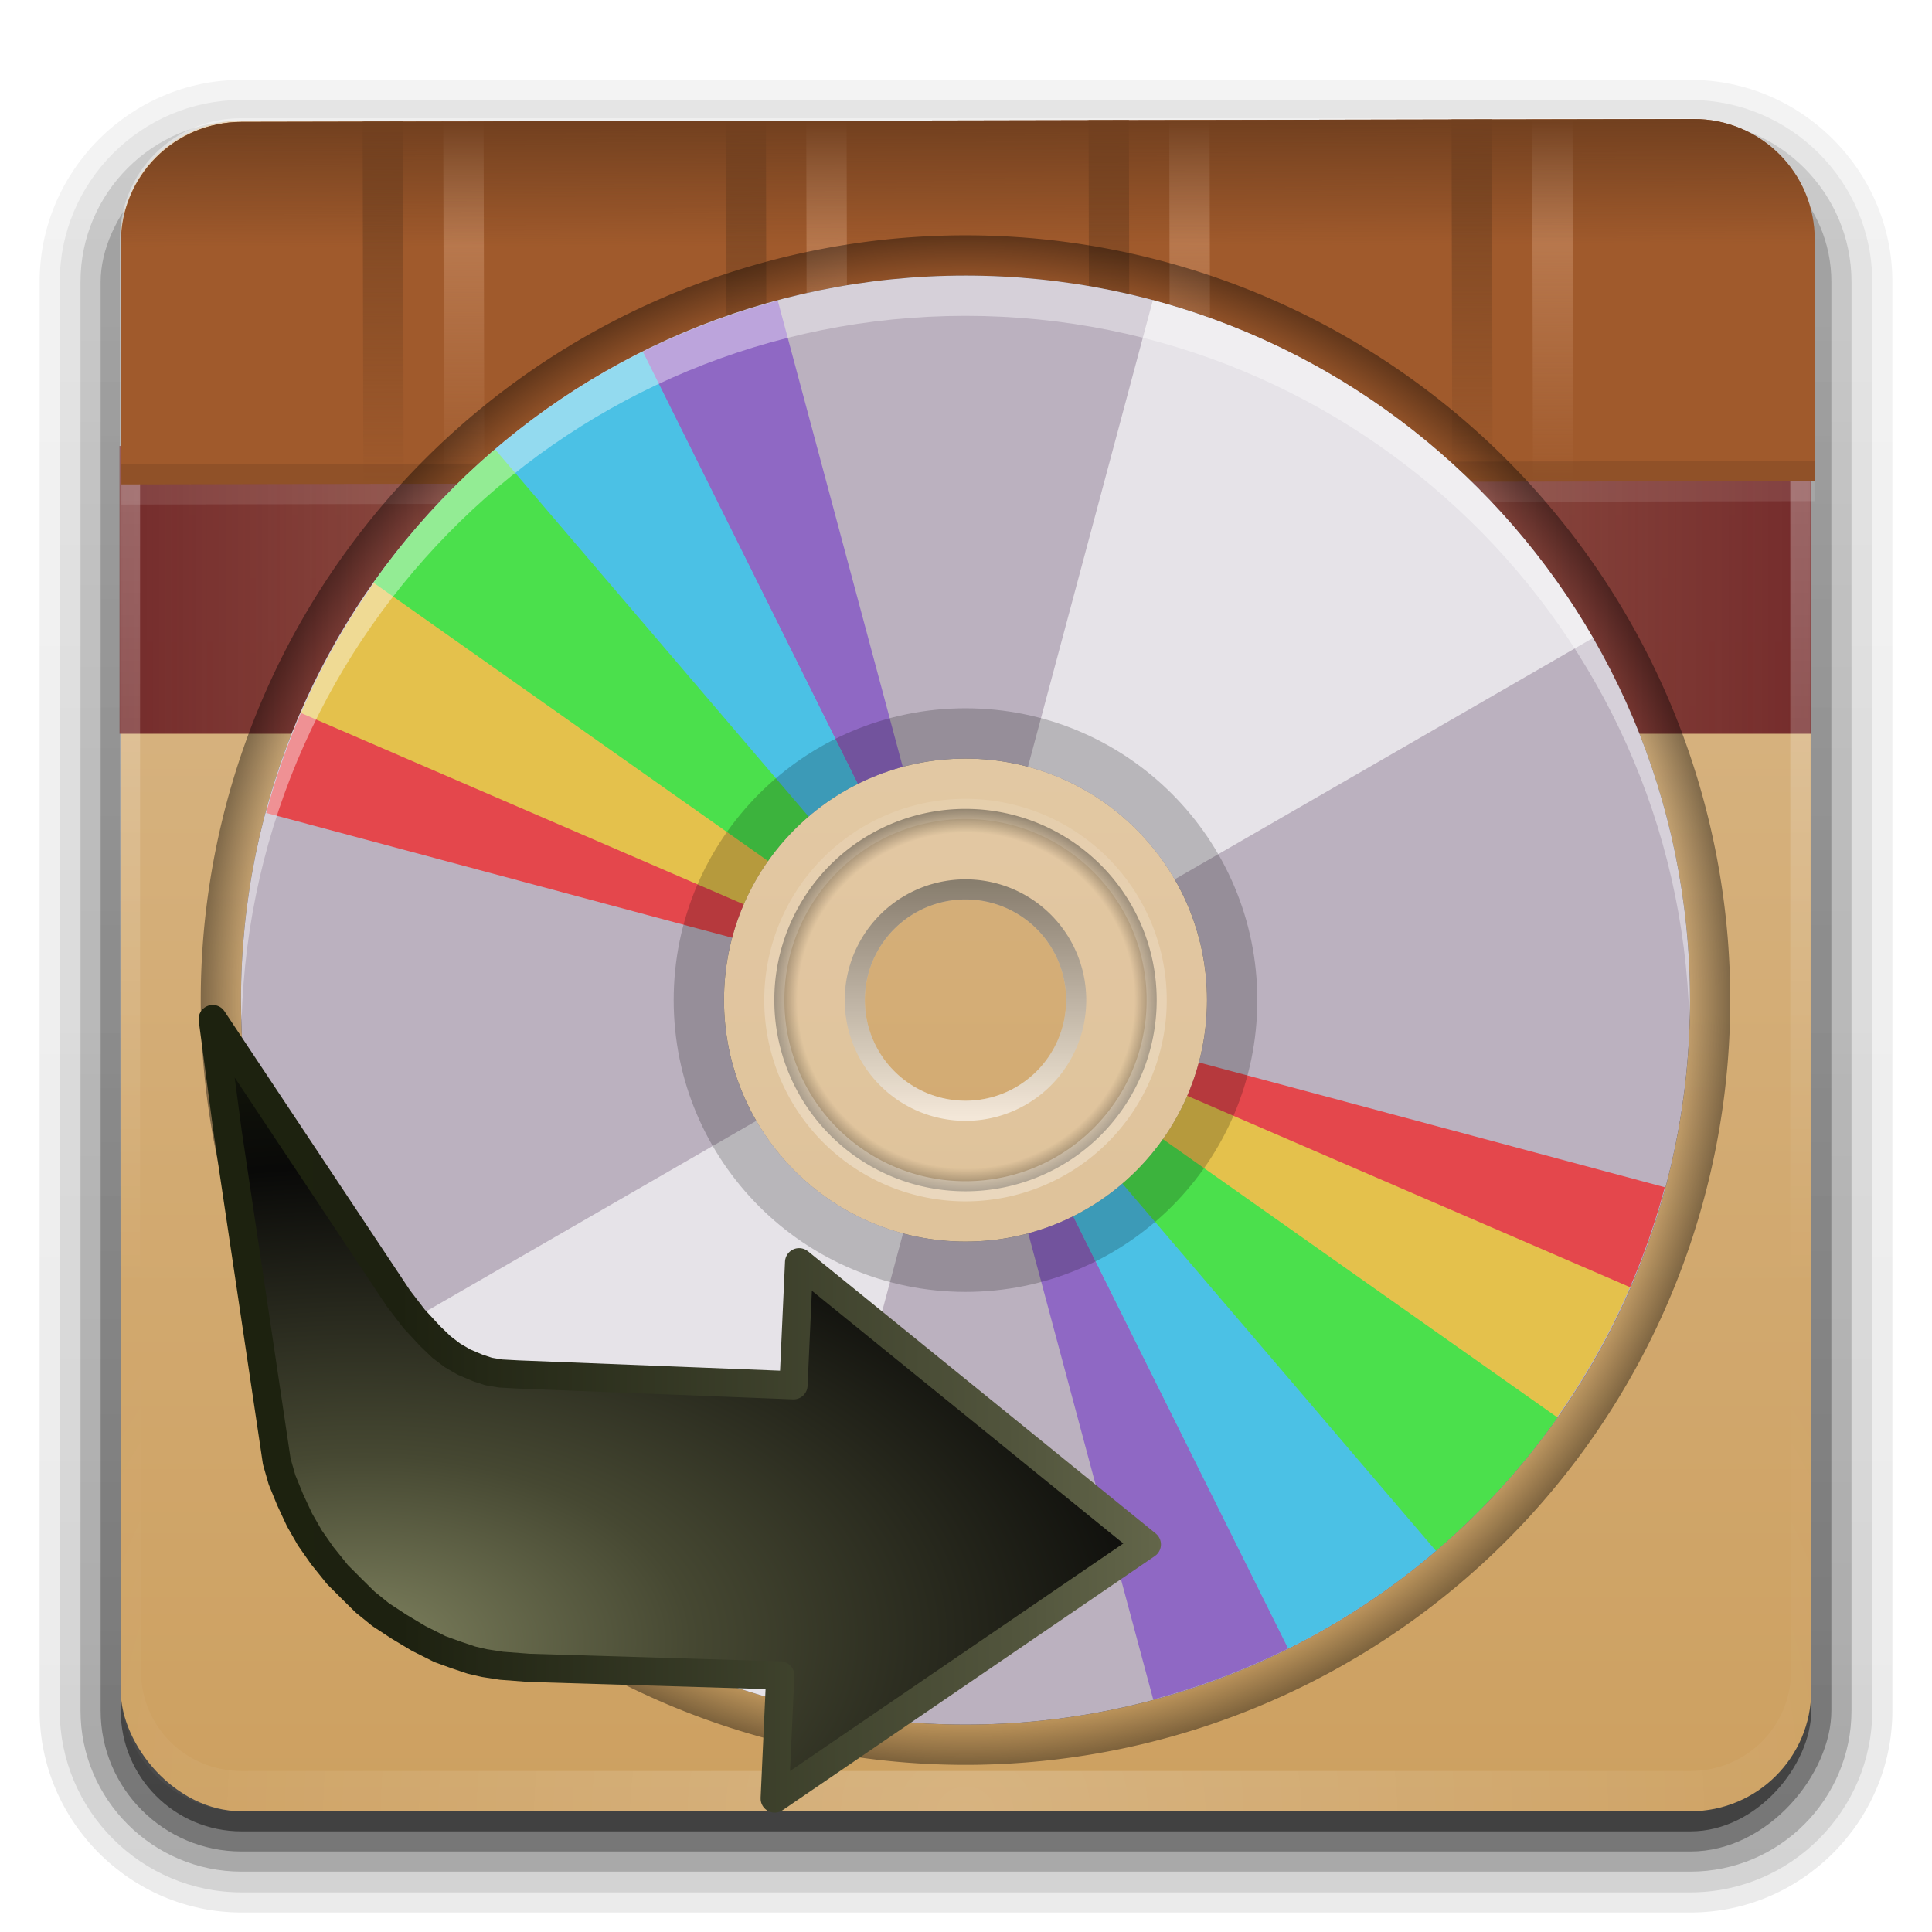 <svg width="96" version="1.0" xmlns="http://www.w3.org/2000/svg" height="96" xmlns:xlink="http://www.w3.org/1999/xlink">
<defs id="defs2410">
<clipPath id="clipPath3613">
<rect width="84" x="6" y="6" rx="6" height="84" ry="6" style="fill:#fff;stroke:none" id="rect3615"/>
</clipPath>
<clipPath id="clipPath3721-7">
<path style="fill:#f00;stroke:none" id="path3723-1" d="m 76.014,47.513 a 28.284,28.284 0 1,1 -56.569,0 28.284,28.284 0 1,1 56.569,0 z " transform="matrix(1.344,0,0,1.344,-16.125,74.167)"/>
</clipPath>
<clipPath id="clipPath4031-2">
<path style="fill:#bbb1bf;stroke:none" id="path4033-7" d="m 48,32 c -19.882,0 -36,16.118 -36,36 0,19.882 16.118,36 36,36 19.882,0 36,-16.118 36,-36 0,-19.882 -16.118,-36 -36,-36 z  m 0,24 c 6.627,0 12,5.373 12,12 0,6.627 -5.373,12 -12,12 -6.627,0 -12,-5.373 -12,-12 0,-6.627 5.373,-12 12,-12 z "/>
</clipPath>
<clipPath id="clipPath4187-8">
<path style="fill:#bbb1bf;stroke:none" id="path4189-7" d="m 48,102 c -19.882,0 -36,16.118 -36,36 0,19.882 16.118,36 36,36 19.882,0 36,-16.118 36,-36 0,-19.882 -16.118,-36 -36,-36 z  m 0,24 c 6.627,0 12,5.373 12,12 0,6.627 -5.373,12 -12,12 -6.627,0 -12,-5.373 -12,-12 0,-6.627 5.373,-12 12,-12 z "/>
</clipPath>
<filter width="1.36" x="-0.18" y="-0.18" height="1.36" style="color-interpolation-filters:sRGB" id="filter4195-1">
<feGaussianBlur stdDeviation="5.216" id="feGaussianBlur4197-7"/>
</filter>
<filter style="color-interpolation-filters:sRGB" id="filter3751-1">
<feGaussianBlur stdDeviation="1.44" id="feGaussianBlur3753-5"/>
</filter>
<filter width="1.381" x="-0.19" y="-0.171" height="1.341" style="color-interpolation-filters:sRGB" id="filter4035-2">
<feGaussianBlur stdDeviation="4.948" id="feGaussianBlur4037-2"/>
</filter>
<filter style="color-interpolation-filters:sRGB" id="filter3174">
<feGaussianBlur stdDeviation="1.71" id="feGaussianBlur3176"/>
</filter>
<linearGradient id="linearGradient4055-0">
<stop offset="0" style="stop-color:#7f825f" id="stop4057-7"/>
<stop offset="0.262" style="stop-color:#464832" id="stop4059-8"/>
<stop offset="0.661" style="stop-color:#090908" id="stop4061-6"/>
<stop offset="1" style="stop-color:#1d240d" id="stop4063-8"/>
</linearGradient>
<linearGradient id="linearGradient4045-4">
<stop offset="0" style="stop-color:#7f825f" id="stop4047-3"/>
<stop offset="0.262" style="stop-color:#51543c" id="stop4049-1"/>
<stop offset="0.661" style="stop-color:#1d2110" id="stop4051-4"/>
<stop offset="1" style="stop-color:#1d240d" id="stop4053-9"/>
</linearGradient>
<linearGradient gradientTransform="translate(10.966,89.424)" xlink:href="#linearGradient3294" id="linearGradient4052" y1="64" x1="5" y2="64" gradientUnits="userSpaceOnUse" x2="11.227"/>
<linearGradient gradientTransform="matrix(0,0.168,-0.202,0,131.704,195.348)" xlink:href="#linearGradient3362-9" id="linearGradient4098" y1="61.922" x1="25.22" y2="61.922" gradientUnits="userSpaceOnUse" x2="94.568"/>
<linearGradient gradientTransform="matrix(0,0.291,-0.349,0,140.807,188.018)" xlink:href="#linearGradient3330-9" id="linearGradient4102" y1="61.922" x1="26.18" y2="61.922" gradientUnits="userSpaceOnUse" x2="93.608"/>
<linearGradient gradientTransform="matrix(1.125,0,0,1,0.375,-10)" xlink:href="#linearGradient3250" id="linearGradient4050" y1="27" x1="5" y2="27" gradientUnits="userSpaceOnUse" x2="21"/>
<linearGradient gradientTransform="matrix(1.001,0,0,1.156,0.187,-5.696)" xlink:href="#linearGradient3988" id="linearGradient3994" y1="30.275" x1="5.753" y2="30.275" x2="89.743" gradientUnits="userSpaceOnUse"/>
<linearGradient gradientTransform="matrix(1.125,0,0,1,0.375,-4)" xlink:href="#linearGradient3238" id="linearGradient4048" y1="28" x1="5" y2="28" gradientUnits="userSpaceOnUse" x2="21"/>
<linearGradient gradientTransform="matrix(1.125,0,0,1,0.375,-10)" xlink:href="#linearGradient3250" id="linearGradient4046" y1="27" x1="5" y2="27" gradientUnits="userSpaceOnUse" x2="21"/>
<linearGradient gradientTransform="translate(-0.042,-0.123)" xlink:href="#linearGradient3737" id="linearGradient4000" y1="6" x1="36.357" y2="63.893" gradientUnits="userSpaceOnUse" x2="36.357"/>
<linearGradient gradientTransform="matrix(1.125,0,0,1,0.375,-4)" xlink:href="#linearGradient3238" id="linearGradient4044" y1="28" x1="5" y2="28" gradientUnits="userSpaceOnUse" x2="21"/>
<linearGradient gradientTransform="matrix(1.125,0,0,1,0.375,-10)" xlink:href="#linearGradient3250" id="linearGradient4042" y1="27" x1="5" y2="27" gradientUnits="userSpaceOnUse" x2="21"/>
<linearGradient gradientTransform="matrix(1.125,0,0,1,0.375,-4)" xlink:href="#linearGradient3238" id="linearGradient4036" y1="28" x1="5" y2="28" gradientUnits="userSpaceOnUse" x2="21"/>
<linearGradient gradientTransform="matrix(1.125,0,0,1,0.375,-4)" xlink:href="#linearGradient3238" id="linearGradient4040" y1="28" x1="5" y2="28" gradientUnits="userSpaceOnUse" x2="21"/>
<linearGradient gradientTransform="matrix(1.125,0,0,1,0.375,-10)" xlink:href="#linearGradient3250" id="linearGradient4038" y1="27" x1="5" y2="27" gradientUnits="userSpaceOnUse" x2="21"/>
<linearGradient id="linearGradient3988">
<stop offset="0" style="stop-color:#752c2c" id="stop3990"/>
<stop offset="0.476" style="stop-color:#752c2c;stop-opacity:.478" id="stop3996"/>
<stop offset="1" style="stop-color:#752c2c" id="stop3992"/>
</linearGradient>
<linearGradient gradientTransform="matrix(1.024,0,0,1.012,-1.143,-98.071)" xlink:href="#ButtonShadow-0" id="linearGradient3259" y1="6.132" x1="32.251" y2="90.239" gradientUnits="userSpaceOnUse" x2="32.251"/>
<linearGradient id="linearGradient3250">
<stop offset="0" style="stop-color:#c4875e" id="stop3252"/>
<stop offset="1" style="stop-color:#c4875e;stop-opacity:0" id="stop3254"/>
</linearGradient>
<linearGradient gradientTransform="matrix(1.024,0,0,1.012,-1.143,-98.071)" xlink:href="#ButtonShadow-0" id="linearGradient3257" y1="6.132" x1="32.251" y2="90.239" gradientUnits="userSpaceOnUse" x2="32.251"/>
<linearGradient gradientTransform="matrix(0.02,-0.437,0.483,0.018,-3.495,112.965)" xlink:href="#linearGradient4045-4" id="linearGradient3262" y1="148.798" x1="72.9" y2="-7.297" gradientUnits="userSpaceOnUse" x2="65.896"/>
<linearGradient id="linearGradient3238">
<stop offset="0" style="stop-color:#784421" id="stop3240"/>
<stop offset="1" style="stop-color:#784421;stop-opacity:0" id="stop3242"/>
</linearGradient>
<linearGradient id="linearGradient3294">
<stop offset="0" style="stop-color:#72401f" id="stop3296"/>
<stop offset="1" style="stop-color:#72401f;stop-opacity:0" id="stop3298"/>
</linearGradient>
<linearGradient gradientTransform="scale(1.006,0.994)" id="ButtonShadow" y1="92.54" x1="45.448" y2="7.017" x2="45.448" gradientUnits="userSpaceOnUse">
<stop offset="0" id="stop3750"/>
<stop offset="1" style="stop-opacity:.588" id="stop3752"/>
</linearGradient>
<linearGradient gradientTransform="matrix(1.017,0,0,1.017,-1.103,-1.103)" id="ButtonColor" y1="122" x1="58.65" y2="5.425" x2="58.65" gradientUnits="userSpaceOnUse">
<stop offset="0" style="stop-color:#cda060" id="stop3189"/>
<stop offset="1" style="stop-color:#dbbb8e" id="stop3191"/>
</linearGradient>
<linearGradient id="linearGradient3737">
<stop offset="0" style="stop-color:#fff" id="stop3739"/>
<stop offset="1" style="stop-color:#fff;stop-opacity:0" id="stop3741"/>
</linearGradient>
<linearGradient gradientTransform="matrix(1.006,0,0,0.994,100,0)" id="ButtonShadow-0" y1="92.54" x1="45.448" y2="7.017" x2="45.448" gradientUnits="userSpaceOnUse">
<stop offset="0" id="stop3750-8"/>
<stop offset="1" style="stop-opacity:.588" id="stop3752-5"/>
</linearGradient>
<linearGradient id="linearGradient4640-7">
<stop offset="0" style="stop-opacity:0" id="stop4642-7"/>
<stop offset="0.93" style="stop-opacity:0" id="stop4648-6"/>
<stop offset="1" id="stop4644-7"/>
</linearGradient>
<linearGradient id="linearGradient3362-9">
<stop offset="0" style="stop-color:#4d4d4d" id="stop3364-1"/>
<stop offset="1" style="stop-color:#fff" id="stop3366-7"/>
</linearGradient>
<linearGradient id="linearGradient3330-9">
<stop offset="0" style="stop-color:#fff;stop-opacity:.203" id="stop3332-4"/>
<stop offset="1" style="stop-color:#fff;stop-opacity:.68" id="stop3334-9"/>
</linearGradient>
<linearGradient id="linearGradient3342-1">
<stop offset="0" style="stop-opacity:0" id="stop3344-0"/>
<stop offset="0.85" style="stop-opacity:0" id="stop3350-6"/>
<stop offset="1" id="stop3346-1"/>
</linearGradient>
<linearGradient gradientTransform="matrix(1.024,0,0,1.012,-1.143,-98.071)" xlink:href="#ButtonShadow-0" id="linearGradient3261" y1="6.132" x1="32.251" y2="90.239" gradientUnits="userSpaceOnUse" x2="32.251"/>
<linearGradient gradientTransform="matrix(1.024,0,0,1.012,-1.143,-98.071)" xlink:href="#ButtonShadow-0" id="linearGradient3263" y1="6.132" x1="32.251" y2="90.239" gradientUnits="userSpaceOnUse" x2="32.251"/>
<linearGradient gradientTransform="translate(0,-97)" xlink:href="#ButtonShadow-0" id="linearGradient3265" y1="6.132" x1="32.251" y2="90.239" gradientUnits="userSpaceOnUse" x2="32.251"/>
<linearGradient xlink:href="#ButtonColor" id="linearGradient3317" y1="90" x1="48" y2="5.988" gradientUnits="userSpaceOnUse" x2="48"/>
<radialGradient fx="61.988" fy="54.031" cx="61.988" cy="54.031" gradientTransform="matrix(2.053,-0.044,0.03,1.161,-111.194,21.76)" xlink:href="#linearGradient4055-0" id="radialGradient3260" r="31" gradientUnits="userSpaceOnUse"/>
<radialGradient fx="59.894" fy="61.922" cx="59.894" cy="61.922" gradientTransform="matrix(0,0.291,-0.292,0,137.295,188.018)" xlink:href="#linearGradient3342-1" id="radialGradient4100" r="33.714" gradientUnits="userSpaceOnUse"/>
<radialGradient fx="46.467" fy="47.765" cx="46.467" cy="47.765" gradientTransform="matrix(1.06,0,0,1.06,69.947,154.811)" xlink:href="#linearGradient4640-7" id="radialGradient4096" r="35.86" gradientUnits="userSpaceOnUse"/>
<radialGradient fx="48" fy="90.172" cx="48" cy="90.172" gradientTransform="matrix(1.157,0,0,0.996,-7.551,0.197)" xlink:href="#linearGradient3737" id="radialGradient3310" r="42" gradientUnits="userSpaceOnUse"/>
</defs>
<g style="display:none" id="layer2">
<rect width="86" x="5" y="7" rx="6" height="85" ry="6" style="opacity:.9;fill:url(#ButtonShadow);filter:url(#filter3174);stroke:none" id="rect3745"/>
</g>
<g style="stroke:none">
<g id="layer3">
<path style="opacity:.08;fill:url(#linearGradient3257)" id="path3786" d="m 12,-95.031 c -5.511,0 -10.031,4.52 -10.031,10.031 v 71 c 0,5.511 4.52,10.031 10.031,10.031 h 72 c 5.511,0 10.031,-4.52 10.031,-10.031 v -71 c 0,-5.511 -4.52,-10.031 -10.031,-10.031 h -72 z " transform="scale(1,-1)"/>
<path style="opacity:.1;fill:url(#linearGradient3259)" id="path3778" d="m 12,-94.031 c -4.972,0 -9.031,4.06 -9.031,9.031 v 71 c 0,4.972 4.06,9.031 9.031,9.031 h 72 c 4.972,0 9.031,-4.06 9.031,-9.031 v -71 c 0,-4.972 -4.06,-9.031 -9.031,-9.031 h -72 z " transform="scale(1,-1)"/>
<path style="opacity:.2;fill:url(#linearGradient3261)" id="path3770" d="m 12,-93 c -4.409,0 -8,3.591 -8,8 v 71 c 0,4.409 3.591,8 8,8 h 72 c 4.409,0 8,-3.591 8,-8 v -71 c 0,-4.409 -3.591,-8 -8,-8 h -72 z " transform="scale(1,-1)"/>
<rect width="86" x="5" y="-92" rx="7" height="85" ry="7" style="opacity:.3;fill:url(#linearGradient3263)" id="rect3723" transform="scale(1,-1)"/>
<rect width="84" x="6" y="-91" rx="6" height="84" ry="6" style="opacity:.45;fill:url(#linearGradient3265)" id="rect3716" transform="scale(1,-1)"/>
</g>
<rect width="84" x="6" y="6" rx="6" ry="6" height="84" style="fill:url(#linearGradient3317)" id="rect2419"/>
<path style="opacity:.2;fill:url(#radialGradient3310)" id="path3615" d="M 12,90 C 8.676,90 6,87.324 6,84 L 6,82 6,14 6,12 c 0,-0.335 0.041,-0.651 0.094,-0.969 0.049,-0.296 0.097,-0.597 0.188,-0.875 C 6.291,10.126 6.302,10.093 6.312,10.062 6.411,9.775 6.547,9.515 6.688,9.25 6.832,8.976 7.003,8.714 7.188,8.469 7.372,8.223 7.561,7.995 7.781,7.781 8.221,7.353 8.724,6.967 9.281,6.688 9.56,6.548 9.855,6.441 10.156,6.344 9.9,6.444 9.67,6.58 9.438,6.719 c -0.007,0.004 -0.024,-0.004 -0.031,0 -0.032,0.019 -0.062,0.043 -0.094,0.062 -0.12,0.077 -0.231,0.164 -0.344,0.25 -0.106,0.081 -0.213,0.161 -0.312,0.25 C 8.478,7.443 8.309,7.627 8.156,7.812 8.049,7.943 7.938,8.078 7.844,8.219 7.819,8.257 7.805,8.305 7.781,8.344 7.716,8.447 7.651,8.548 7.594,8.656 7.493,8.851 7.388,9.072 7.312,9.281 7.305,9.303 7.289,9.322 7.281,9.344 7.249,9.436 7.245,9.531 7.219,9.625 7.188,9.732 7.148,9.828 7.125,9.938 7.052,10.279 7,10.636 7,11 l 0,2 0,68 0,2 c 0,2.782 2.218,5 5,5 l 2,0 68,0 2,0 c 2.782,0 5,-2.218 5,-5 l 0,-2 0,-68 0,-2 C 89,10.636 88.948,10.279 88.875,9.938 88.831,9.731 88.787,9.54 88.719,9.344 88.711,9.322 88.695,9.303 88.688,9.281 88.625,9.108 88.549,8.914 88.469,8.75 88.427,8.667 88.39,8.58 88.344,8.5 88.289,8.403 88.217,8.312 88.156,8.219 88.062,8.078 87.951,7.943 87.844,7.812 87.701,7.638 87.541,7.466 87.375,7.312 87.364,7.302 87.355,7.291 87.344,7.281 87.205,7.156 87.059,7.047 86.906,6.938 86.804,6.864 86.702,6.784 86.594,6.719 c -0.007,-0.004 -0.024,0.004 -0.031,0 -0.232,-0.139 -0.463,-0.275 -0.719,-0.375 0.302,0.097 0.596,0.204 0.875,0.344 0.557,0.279 1.06,0.666 1.5,1.094 0.22,0.214 0.409,0.442 0.594,0.688 0.184,0.246 0.355,0.508 0.5,0.781 0.14,0.265 0.276,0.525 0.375,0.812 0.01,0.031 0.021,0.063 0.031,0.094 0.09,0.278 0.139,0.579 0.188,0.875 C 89.959,11.349 90,11.665 90,12 l 0,2 0,68 0,2 c 0,3.324 -2.676,6 -6,6 l -72,0 z"/>
<rect width="8.341" x="7.191" y="24.091" rx="4.171" height="7.191" ry="3.595" style="fill:none" id="rect3984"/>
<rect width="84.049" x="5.944" y="22.159" rx="0" height="14.301" ry="0" style="fill:url(#linearGradient3994)" id="rect3986"/>
<path style="opacity:.4;fill:url(#linearGradient4000)" id="path3998" d="m 11.958,5.877 c -3.324,0 -6,2.676 -6,6 v 2 68 2 c 0,0.335 0.041,0.651 0.094,0.969 0.049,0.296 0.097,0.597 0.188,0.875 0.01,0.03 0.021,0.064 0.031,0.094 0.099,0.288 0.235,0.547 0.375,0.812 0.145,0.274 0.316,0.536 0.5,0.781 0.184,0.246 0.374,0.473 0.594,0.688 0.44,0.428 0.943,0.815 1.5,1.094 0.279,0.14 0.573,0.247 0.875,0.344 -0.256,-0.1 -0.487,-0.236 -0.719,-0.375 -0.007,-0.004 -0.024,0.005 -0.031,0 -0.032,-0.019 -0.062,-0.043 -0.094,-0.062 -0.12,-0.077 -0.231,-0.164 -0.344,-0.25 -0.106,-0.081 -0.213,-0.161 -0.312,-0.25 -0.178,-0.161 -0.347,-0.345 -0.5,-0.531 -0.108,-0.13 -0.218,-0.265 -0.312,-0.406 -0.025,-0.038 -0.038,-0.086 -0.062,-0.125 -0.065,-0.103 -0.13,-0.205 -0.188,-0.312 -0.101,-0.195 -0.206,-0.416 -0.281,-0.625 -0.008,-0.022 -0.024,-0.041 -0.031,-0.062 -0.032,-0.092 -0.036,-0.187 -0.062,-0.281 -0.03,-0.107 -0.07,-0.203 -0.094,-0.312 -0.073,-0.342 -0.125,-0.698 -0.125,-1.062 v -2 -68 -2 c 0,-2.782 2.218,-5 5,-5 h 2 68 2 c 2.782,0 5,2.218 5,5 v 2 68 2 c 0,0.364 -0.052,0.721 -0.125,1.062 -0.044,0.207 -0.088,0.398 -0.156,0.594 -0.008,0.022 -0.023,0.041 -0.031,0.062 -0.063,0.174 -0.138,0.367 -0.219,0.531 -0.042,0.083 -0.079,0.17 -0.125,0.25 -0.055,0.097 -0.127,0.188 -0.188,0.281 -0.094,0.141 -0.205,0.276 -0.312,0.406 -0.143,0.174 -0.303,0.347 -0.469,0.5 -0.011,0.01 -0.02,0.021 -0.031,0.031 -0.138,0.126 -0.285,0.234 -0.438,0.344 -0.103,0.073 -0.204,0.153 -0.312,0.219 -0.007,0.005 -0.024,-0.004 -0.031,0 -0.232,0.139 -0.463,0.275 -0.719,0.375 0.302,-0.097 0.596,-0.204 0.875,-0.344 0.557,-0.279 1.06,-0.666 1.5,-1.094 0.22,-0.214 0.409,-0.442 0.594,-0.688 0.184,-0.246 0.355,-0.508 0.5,-0.781 0.14,-0.265 0.276,-0.525 0.375,-0.812 0.01,-0.031 0.021,-0.063 0.031,-0.094 0.09,-0.278 0.139,-0.579 0.188,-0.875 0.052,-0.318 0.094,-0.634 0.094,-0.969 v -2 -68 -2 c 0,-3.324 -2.676,-6 -6,-6 h -72 z "/>
</g>
<g id="g4002" transform="matrix(0.002,1,-1.002,0.002,201.098,-10.286)">
<g style="stroke:none">
<path style="fill:#a05a2c" id="path4004" d="m 21.966,110.746 c -3.324,0 -6,2.676 -6,6 v 72 c 0,3.324 2.676,6 6,6 h 12 v -84 h -12 z "/>
<g id="g4006" transform="translate(9.966,106.746)">
<rect width="18" x="6" y="20" height="2" style="fill:url(#linearGradient4036)" id="rect4008"/>
<rect width="18" x="6" y="16" height="2" style="fill:url(#linearGradient4038)" id="rect4010"/>
</g>
<g id="g4012" transform="translate(9.966,124.746)">
<rect width="18" x="6" y="20" height="2" style="fill:url(#linearGradient4040)" id="rect4014"/>
<rect width="18" x="6" y="16" height="2" style="fill:url(#linearGradient4042)" id="rect4016"/>
</g>
<g id="g4018" transform="translate(9.966,160.746)">
<rect width="18" x="6" y="20" height="2" style="fill:url(#linearGradient4044)" id="rect4020"/>
<rect width="18" x="6" y="16" height="2" style="fill:url(#linearGradient4046)" id="rect4022"/>
</g>
<g id="g4024" transform="translate(9.966,142.746)">
<rect width="18" x="6" y="20" height="2" style="fill:url(#linearGradient4048)" id="rect4026"/>
<rect width="18" x="6" y="16" height="2" style="fill:url(#linearGradient4050)" id="rect4028"/>
</g>
<path style="fill:url(#linearGradient4052)" id="path4030" d="m 21.966,110.746 c -3.324,0 -6,2.676 -6,6 v 72 c 0,3.324 2.676,6 6,6 h 9.125 v -84 h -9.125 z "/>
<rect width="1" x="33.966" y="110.746" height="84" style="opacity:.1;fill:#fff" id="rect4032"/>
<rect width="1" x="32.966" y="110.746" height="84" style="opacity:.1" id="rect4034"/>
</g>
</g>
<g id="g4054" transform="translate(-71.211,-155.732)">
<g style="stroke:none">
<path style="opacity:.4;fill:url(#radialGradient4096)" id="path4056" d="m 157.186,205.426 a 38,38 0 0,1 -76,0 38,38 0 1,1 76,0 z "/>
<path style="opacity:.8;filter:url(#filter3751-1);clip-path:url(#clipPath3721-7)" id="path4058" d="m 48,102 c -19.882,0 -36,16.118 -36,36 0,19.882 16.118,36 36,36 19.882,0 36,-16.118 36,-36 0,-19.882 -16.118,-36 -36,-36 z  m 0,24 c 6.627,0 12,5.373 12,12 0,6.627 -5.373,12 -12,12 -6.627,0 -12,-5.373 -12,-12 0,-6.627 5.373,-12 12,-12 z " transform="translate(71.186,67.426)"/>
<path style="fill:#bbb1bf" id="path4060" d="m 119.186,169.426 c -19.882,0 -36,16.118 -36,36 0,19.882 16.118,36 36,36 19.882,0 36,-16.118 36,-36 0,-19.882 -16.118,-36 -36,-36 z  m 0,24 c 6.627,0 12,5.373 12,12 0,6.627 -5.373,12 -12,12 -6.627,0 -12,-5.373 -12,-12 0,-6.627 5.373,-12 12,-12 z "/>
<path style="opacity:.3;fill:#fff" id="path4062" d="m 119.186,193.426 c -6.627,0 -12,5.373 -12,12 0,6.627 5.373,12 12,12 6.627,0 12,-5.373 12,-12 0,-6.627 -5.373,-12 -12,-12 z  m 0,7 c 2.761,0 5,2.239 5,5 0,2.761 -2.239,5 -5,5 -2.761,0 -5,-2.239 -5,-5 0,-2.761 2.239,-5 5,-5 z "/>
</g>
<g style="stroke-linecap:round">
<path style="opacity:.6;fill:none;stroke:url(#linearGradient4098)" id="path4064" d="m 119.186,210.926 a 5.5,5.5 0 1,1 0,-11 5.5,5.5 0 1,1 0,11 z "/>
<path style="opacity:.5;fill:url(#radialGradient4100);fill-rule:evenodd;stroke:url(#linearGradient4102)" id="path4066" d="m 119.186,214.926 a 9.5,9.5 0 1,1 0,-19 9.5,9.5 0 0,1 0,19 z "/>
</g>
<g style="stroke:none">
<path style="opacity:.8;fill:#fff;filter:url(#filter4035-2);clip-path:url(#clipPath4031-2)" id="path4068" d="M 57.312,33.219 48,68 79.188,50 C 74.414,41.731 66.535,35.69 57.312,33.219 z M 48,68 16.812,86 c 4.774,8.269 12.653,14.31 21.875,16.781 L 48,68 z" transform="translate(71.186,137.426)"/>
<g style="opacity:.6;filter:url(#filter4195-1);clip-path:url(#clipPath4187-8)" id="g4070" transform="translate(71.186,67.426)">
<path style="fill:#7137c8" id="path4072" d="m 60.947,57.784 a 20.708,18.814 0 0,1 -2.615,2.906 l -14.643,-13.304 z " transform="matrix(1.506,0.869,-0.957,1.657,27.56,21.5)"/>
<path style="fill:#0cf" id="path4074" d="m 60.779,58.011 a 20.708,18.814 0 0,1 -3.384,3.479 l -13.706,-14.103 z " transform="matrix(1.679,0.45,-0.495,1.848,-1.896,30.76)"/>
<path style="fill:#fc0" id="path4076" d="m 62.724,54.796 a 20.708,18.814 0 0,1 -2.26,3.622 l -16.775,-11.031 z " transform="matrix(1.738,0,-6.0266211e-8,1.913,-27.951,47.328)"/>
<path style="fill:#f00" id="path4078" d="m 61.623,56.794 a 20.708,18.814 0 0,1 -1.699,2.273 l -16.235,-11.68 z " transform="matrix(1.679,-0.45,0.495,1.848,-48.831,70.075)"/>
<path style="fill:#0f0" id="path4080" d="m 63.123,53.883 a 20.708,18.814 0 0,1 -2.37,4.162 l -17.064,-10.659 z " transform="matrix(1.679,0.45,-0.495,1.848,-1.896,30.76)"/>
<path style="fill:#7137c8" id="path4082" d="m 60.947,57.784 a 20.708,18.814 0 0,1 -2.615,2.906 l -14.643,-13.304 z " transform="matrix(-1.506,-0.869,0.957,-1.657,68.44,254.5)"/>
<path style="fill:#0cf" id="path4084" d="m 60.779,58.011 a 20.708,18.814 0 0,1 -3.384,3.479 l -13.706,-14.103 z " transform="matrix(-1.679,-0.45,0.495,-1.848,97.896,245.24)"/>
<path style="fill:#fc0" id="path4086" d="m 62.724,54.796 a 20.708,18.814 0 0,1 -2.26,3.622 l -16.775,-11.031 z " transform="matrix(-1.738,0,6.0266211e-8,-1.913,123.951,228.672)"/>
<path style="fill:#f00" id="path4088" d="m 61.623,56.794 a 20.708,18.814 0 0,1 -1.699,2.273 l -16.235,-11.68 z " transform="matrix(-1.679,0.45,-0.495,-1.848,144.831,205.925)"/>
<path style="fill:#0f0" id="path4090" d="m 63.123,53.883 a 20.708,18.814 0 0,1 -2.37,4.162 l -17.064,-10.659 z " transform="matrix(-1.679,-0.45,0.495,-1.848,97.896,245.24)"/>
</g>
<path style="opacity:.2" id="path4092" d="m 119.186,190.926 c -8.008,0 -14.5,6.492 -14.5,14.5 0,8.008 6.492,14.5 14.5,14.5 8.008,0 14.5,-6.492 14.5,-14.5 0,-8.008 -6.492,-14.5 -14.5,-14.5 z  m 0,2.5 c 6.627,0 12,5.373 12,12 0,6.627 -5.373,12 -12,12 -6.627,0 -12,-5.373 -12,-12 0,-6.627 5.373,-12 12,-12 z "/>
<path style="opacity:.4;fill:#fff" id="path4094" d="m 119.186,169.426 c -19.882,0 -36,16.118 -36,36 0,0.337 0.022,0.665 0.031,1 0.534,-19.416 16.424,-35 35.969,-35 19.545,0 35.435,15.584 35.969,35 0.009,-0.335 0.031,-0.663 0.031,-1 0,-19.882 -16.118,-36 -36,-36 z "/>
</g>
</g>
<path style="fill:url(#radialGradient3260);stroke:url(#linearGradient3262);stroke-linejoin:round;stroke-linecap:round;stroke-width:1.4" id="path3258" d="m 39.706,62.719 17.281,14.023 -18.493,12.627 .278,-6.118 -12.479,-.377 -1.375,-.104 -.836,-.13 -.659,-.152 -.782,-.263 -.784,-.284 -1.054,-.529 -.96,-.575 -.927,-.606 -.775,-.628 -.699,-.691 -.679,-.68 -.756,-.941 -.614,-.88 -.508,-.888 -.467,-1.003 -.405,-.991 -.261,-.912 -2.439,-16.372 -.743,-5.609 9.231,13.885 .775,1.009 .803,.867 .558,.536 .539,.41 .583,.34 .674,.286 .547,.18 .59,.099 .88,.048 13.678,.539 z "/>
</svg>
